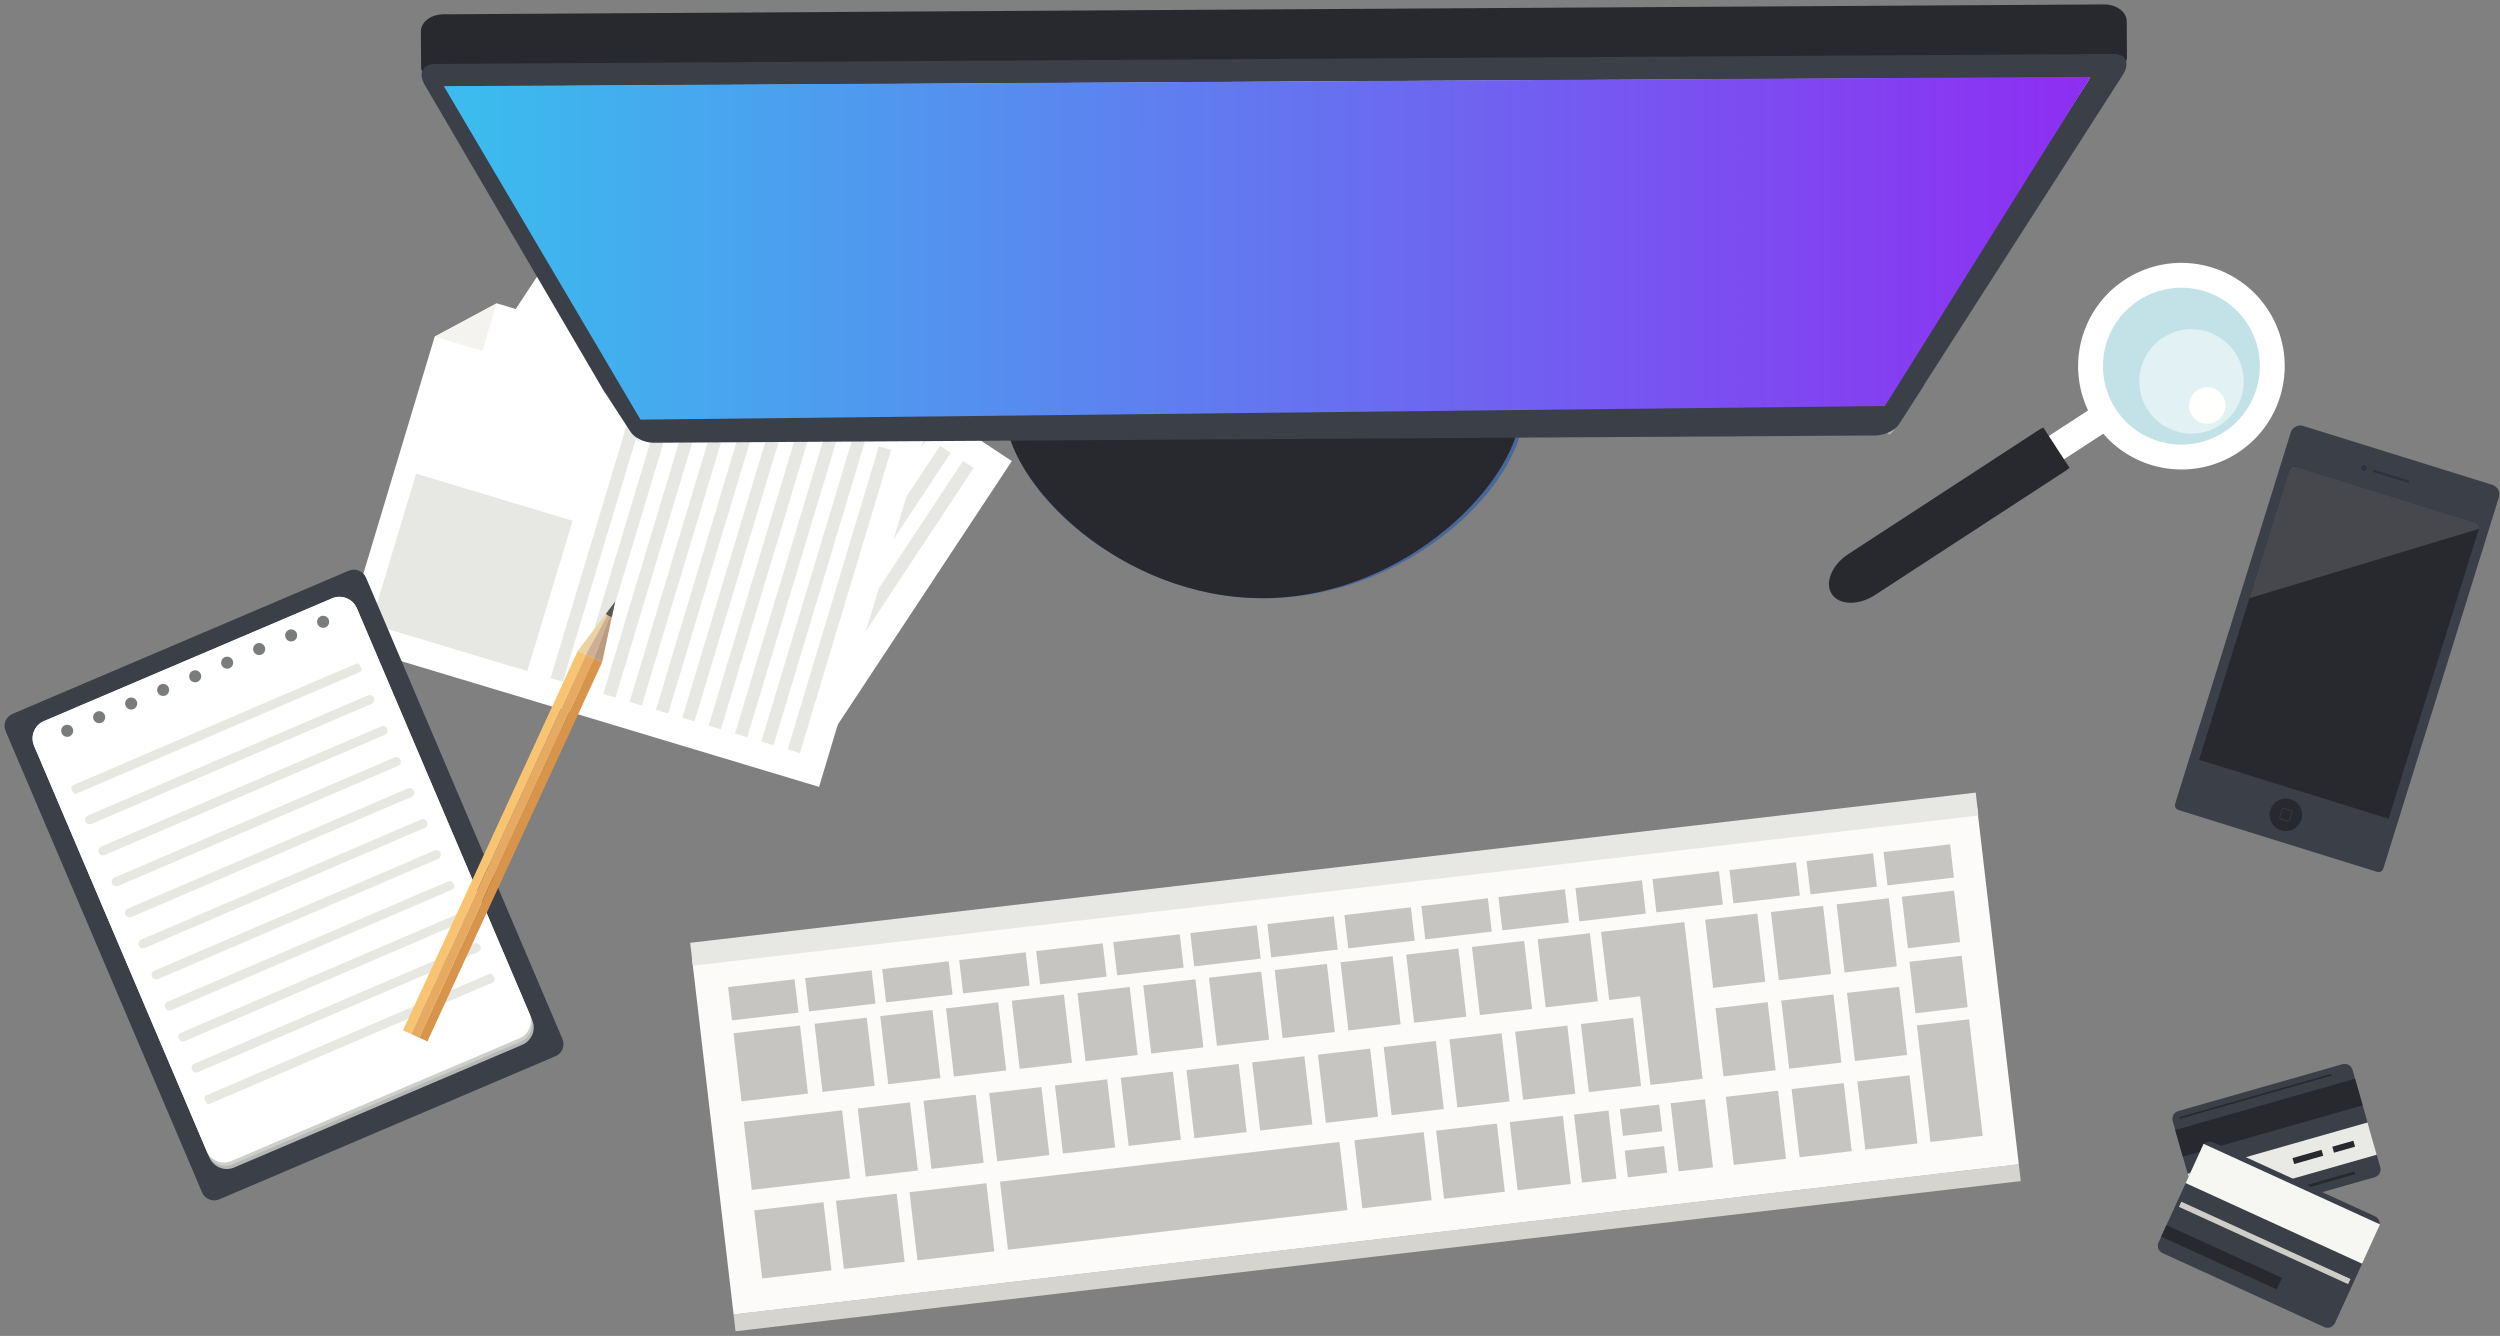 <?xml version="1.0" encoding="UTF-8"?>
<svg width="509px" height="272px" viewBox="0 0 509 272" version="1.1" xmlns="http://www.w3.org/2000/svg" xmlns:xlink="http://www.w3.org/1999/xlink">
    <rect x="0" y="0" width="509" height="272" fill="#808080" stroke="none"/>
    <!-- Generator: Sketch 41.2 (35397) - http://www.bohemiancoding.com/sketch -->
    <title>Group</title>
    <desc>Created with Sketch.</desc>
    <defs>
        <path d="M0.633,1.006 C0.633,0.637 0.852,0.285 1.215,0.132 C1.699,-0.075 2.259,0.147 2.46,0.634 L5.134,6.905 C5.34,7.392 5.117,7.947 4.631,8.152 C4.508,8.206 4.379,8.231 4.254,8.231 L4.254,8.231 L4.254,8.231 L0.633,1.006 Z" id="path-1"></path>
        <path d="M0.477,1.239 C0.477,0.869 0.697,0.517 1.06,0.362 C1.183,0.309 1.311,0.285 1.437,0.285 L5.06,0.285 L5.06,8.462 L4.101,8.462 C4.226,8.462 4.354,8.437 4.476,8.385 C4.964,8.175 5.189,7.62 4.985,7.132 L2.315,0.858 C2.161,0.499 1.808,0.285 1.437,0.285 L0.477,1.239 Z" id="path-3"></path>
        <polygon id="path-5" points="0.341 0.644 0.398 0.455 0.467 0.454"></polygon>
        <polygon id="path-7" points="0.038 0.433 0.149 0.266 0.399 0.431"></polygon>
        <path d="M0.898,0.702 L0.701,0.5 L0.801,0.499 C0.843,0.529 0.888,0.56 0.931,0.589 L0.898,0.702 Z" id="path-9"></path>
        <polygon id="path-11" points="0.793 0.507 0.834 0.37 1.28 0.504"></polygon>
        <path d="M0.519,1.754 C0.656,1.375 0.784,0.997 0.898,0.622 L1.493,0.619 C1.393,0.994 1.283,1.369 1.16,1.75 L0.519,1.754 Z" id="path-13"></path>
        <linearGradient x1="1.527%" y1="50%" x2="100%" y2="50%" id="linearGradient-15">
            <stop stop-color="#3BBBEE" offset="0%"></stop>
            <stop stop-color="#8E2EF2" offset="100%"></stop>
        </linearGradient>
    </defs>
    <g id="Page-1" stroke="none" stroke-width="1" fill="none" fill-rule="evenodd">
        <g id="Artboard" transform="translate(-181, -307)">
            <g id="Group-2" transform="translate(181, 307)">
                <g id="Group" transform="translate(0.36, 0.61)">
                    <polyline id="Fill-5" fill="#FFFFFF" points="115.491 45.869 79.54 100.304 164.108 156.156 205.645 93.264 129.534 42.997 115.491 45.869"></polyline>
                    <polyline id="Fill-6" fill="#E7E7E3" points="131.611 89.842 113.994 116.518 86.235 98.184 103.852 71.51 131.611 89.842"></polyline>
                    <polyline id="Fill-7" fill="#E7E7E3" points="155.804 66.887 120.283 120.671 118.114 119.239 153.635 65.455 155.804 66.887"></polyline>
                    <polyline id="Fill-8" fill="#E7E7E3" points="160.478 69.975 124.958 123.758 122.788 122.326 158.309 68.543 160.478 69.975"></polyline>
                    <polyline id="Fill-9" fill="#E7E7E3" points="165.152 73.061 129.632 126.845 127.462 125.413 162.983 71.629 165.152 73.061"></polyline>
                    <polyline id="Fill-10" fill="#E7E7E3" points="169.826 76.148 134.306 129.932 132.136 128.5 167.657 74.716 169.826 76.148"></polyline>
                    <polyline id="Fill-11" fill="#E7E7E3" points="174.5 79.235 138.98 133.019 136.81 131.587 172.331 77.803 174.5 79.235"></polyline>
                    <polyline id="Fill-12" fill="#E7E7E3" points="179.174 82.322 143.654 136.106 141.484 134.673 177.005 80.89 179.174 82.322"></polyline>
                    <polyline id="Fill-13" fill="#E7E7E3" points="183.848 85.408 148.328 139.193 146.158 137.761 181.68 83.976 183.848 85.408"></polyline>
                    <polyline id="Fill-14" fill="#E7E7E3" points="188.522 88.496 153.002 142.28 150.832 140.847 186.354 87.064 188.522 88.496"></polyline>
                    <polyline id="Fill-15" fill="#E7E7E3" points="193.196 91.583 157.676 145.367 155.507 143.934 191.028 90.15 193.196 91.583"></polyline>
                    <polyline id="Fill-16" fill="#E7E7E3" points="197.87 94.67 162.35 148.454 160.181 147.022 195.702 93.238 197.87 94.67"></polyline>
                    <path d="M133.635,71.405 C132.415,73.05 130.96,74.165 130.96,74.165 L127.677,71.998 L128.805,70.292 L130.379,70.932 C130.379,70.932 131.128,70.522 131.778,69.539 C132.512,68.426 132.723,67.181 131.833,66.593 C130.928,65.996 129.855,66.979 128.554,67.961 C127,69.135 125.121,70.309 122.82,68.789 C120.892,67.515 120.562,65.434 121.434,63.347 L119.246,61.902 L120.556,59.919 L122.67,61.314 C123.854,59.806 125.249,58.863 125.249,58.863 L128.24,60.946 L127.188,62.539 L125.583,61.986 C125.583,61.986 124.79,62.581 124.324,63.286 C123.541,64.472 123.638,65.415 124.305,65.855 C125.206,66.451 126.307,65.471 127.624,64.492 C129.178,63.334 131.033,62.178 133.213,63.617 C135.289,64.989 135.687,67.168 134.834,69.347 L137.448,71.074 L136.138,73.058 L133.635,71.405" id="Fill-17" fill="#E7E7E3"></path>
                    <polyline id="Fill-18" fill="#F5F3F0" points="115.491 45.869 129.534 42.997 123.949 51.455 115.491 45.869"></polyline>
                    <polyline id="Fill-19" fill="#FFFFFF" points="88.144 67.928 69.349 130.396 166.398 159.598 188.114 87.422 100.772 61.143 88.144 67.928 104.024 83.825"></polyline>
                    <polyline id="Fill-20" fill="#E7E7E3" points="116.22 105.416 107.009 136.029 75.153 126.443 84.363 95.831 116.22 105.416"></polyline>
                    <polyline id="Fill-21" fill="#E7E7E3" points="132.797 76.479 114.226 138.2 111.738 137.451 130.308 75.729 132.797 76.479"></polyline>
                    <polyline id="Fill-22" fill="#E7E7E3" points="138.161 78.092 119.59 139.814 117.101 139.064 135.672 77.343 138.161 78.092"></polyline>
                    <polyline id="Fill-23" fill="#E7E7E3" points="143.524 79.706 124.954 141.428 122.465 140.678 141.036 78.957 143.524 79.706"></polyline>
                    <polyline id="Fill-24" fill="#E7E7E3" points="148.889 81.32 130.317 143.042 127.829 142.292 146.4 80.571 148.889 81.32"></polyline>
                    <polyline id="Fill-25" fill="#E7E7E3" points="154.253 82.934 135.682 144.656 133.193 143.906 151.763 82.185 154.253 82.934"></polyline>
                    <polyline id="Fill-26" fill="#E7E7E3" points="159.617 84.548 141.046 146.269 138.556 145.52 157.128 83.799 159.617 84.548"></polyline>
                    <polyline id="Fill-27" fill="#E7E7E3" points="164.981 86.162 146.41 147.883 143.92 147.134 162.492 85.413 164.981 86.162"></polyline>
                    <polyline id="Fill-28" fill="#E7E7E3" points="170.344 87.776 151.774 149.497 149.284 148.748 167.856 87.026 170.344 87.776"></polyline>
                    <polyline id="Fill-29" fill="#E7E7E3" points="175.708 89.39 157.137 151.111 154.649 150.362 173.22 88.64 175.708 89.39"></polyline>
                    <polyline id="Fill-30" fill="#E7E7E3" points="181.072 91.004 162.501 152.725 160.013 151.976 178.583 90.254 181.072 91.004"></polyline>
                    <polyline id="Fill-32" fill="#F5F3F0" points="88.144 67.928 100.772 61.143 97.851 70.849 88.144 67.928"></polyline>
                    <path d="M114.16,210.932 C114.73,212.277 114.097,213.85 112.752,214.424 L44.276,243.58 C42.93,244.156 41.357,243.521 40.787,242.176 L0.782,148.226 C0.208,146.878 0.838,145.309 2.186,144.735 L70.654,115.577 C72.006,115.006 73.583,115.633 74.153,116.984 L114.16,210.932" id="Fill-33" fill="#3B3F47"></path>
                    <path d="M47.3,237.095 C45.368,237.916 43.111,237.01 42.288,235.076 L7.139,152.536 C6.316,150.602 7.225,148.343 9.161,147.517 L67.837,122.532 C69.769,121.707 72.028,122.62 72.851,124.552 L108,207.093 C108.827,209.031 107.917,211.284 105.983,212.109 L47.3,237.095" id="Fill-34" fill="#B6B8B5"></path>
                    <path d="M47.021,236.434 C45.087,237.256 42.831,236.348 42.004,234.411 L6.86,151.874 C6.032,149.935 6.945,147.678 8.877,146.854 L67.553,121.871 C69.489,121.047 71.746,121.957 72.57,123.889 L107.717,206.43 C108.543,208.366 107.633,210.624 105.699,211.448 L47.021,236.434" id="Fill-35" fill="#CDCFCA"></path>
                    <path d="M6.573,151.211 L7.196,152.673 C6.367,150.737 7.28,148.485 9.214,147.658 L67.892,122.673 C69.824,121.848 72.083,122.757 72.907,124.691 L72.282,123.233 C71.462,121.299 69.203,120.387 67.271,121.211 L8.593,146.202 C6.661,147.022 5.751,149.283 6.573,151.211" id="Fill-36" fill="#F4F4F2"></path>
                    <path d="M46.741,235.772 C44.809,236.597 42.55,235.687 41.726,233.754 L6.58,151.209 C5.753,149.275 6.664,147.02 8.6,146.198 L67.273,121.209 C69.208,120.386 71.467,121.295 72.287,123.229 L107.437,205.772 C108.261,207.706 107.351,209.961 105.419,210.786 L46.741,235.772" id="Fill-37" fill="#FFFFFF"></path>
                    <path d="M64.955,124.861 C64.331,125.128 64.038,125.843 64.302,126.468 C64.569,127.09 65.291,127.383 65.918,127.117 C66.545,126.853 66.821,126.132 66.558,125.51 C66.292,124.883 65.58,124.595 64.955,124.861" id="Fill-38" fill="#797C7A"></path>
                    <path d="M62.267,118.551 C61.779,118.757 61.554,119.315 61.758,119.798 L64.43,126.073 C64.638,126.553 65.195,126.781 65.684,126.575 C66.167,126.362 66.395,125.806 66.188,125.323 L63.518,119.05 C63.31,118.566 62.752,118.341 62.267,118.551" id="Fill-39"></path>
                    <path d="M58.439,127.635 C57.814,127.903 57.522,128.621 57.788,129.246 C58.056,129.866 58.773,130.16 59.399,129.894 C60.025,129.627 60.312,128.904 60.048,128.281 C59.783,127.654 59.065,127.368 58.439,127.635" id="Fill-41" fill="#797C7A"></path>
                    <g id="Group-44" transform="translate(54.537, 121.193)">
                        <mask id="mask-2" fill="white">
                            <use xlink:href="#path-1"></use>
                        </mask>
                        <g id="Clip-43"></g>
                        <path d="M1.215,0.132 C0.73,0.336 0.502,0.897 0.711,1.38 L3.383,7.653 C3.587,8.138 4.148,8.362 4.631,8.152 C5.117,7.947 5.34,7.392 5.134,6.905 L2.46,0.634 C2.259,0.147 1.699,-0.075 1.215,0.132" id="Fill-42" mask="url(#mask-2)"></path>
                    </g>
                    <path d="M51.924,130.409 C51.298,130.675 51.008,131.393 51.274,132.019 C51.541,132.637 52.262,132.93 52.888,132.667 C53.512,132.402 53.796,131.68 53.533,131.06 C53.269,130.436 52.549,130.143 51.924,130.409" id="Fill-45" fill="#797C7A"></path>
                    <path d="M49.238,124.099 C48.753,124.306 48.524,124.863 48.731,125.348 L51.401,131.622 C51.608,132.103 52.169,132.324 52.657,132.12 C53.138,131.914 53.362,131.355 53.158,130.875 L50.485,124.599 C50.281,124.111 49.723,123.892 49.238,124.099" id="Fill-46"></path>
                    <path d="M45.41,133.183 C44.783,133.45 44.49,134.171 44.758,134.791 C45.024,135.414 45.743,135.708 46.369,135.443 C46.995,135.174 47.284,134.451 47.018,133.829 C46.753,133.205 46.032,132.915 45.41,133.183" id="Fill-48" fill="#797C7A"></path>
                    <path d="M42.72,126.872 C42.238,127.081 42.009,127.637 42.218,128.119 L44.891,134.394 C45.095,134.876 45.655,135.103 46.138,134.896 C46.624,134.69 46.849,134.128 46.643,133.645 L43.973,127.372 C43.764,126.892 43.208,126.665 42.72,126.872" id="Fill-49"></path>
                    <path d="M38.891,135.958 C38.275,136.222 37.985,136.938 38.244,137.565 C38.512,138.187 39.237,138.48 39.857,138.216 C40.486,137.95 40.767,137.225 40.504,136.605 C40.234,135.98 39.518,135.688 38.891,135.958" id="Fill-51" fill="#797C7A"></path>
                    <path d="M36.208,129.649 C35.724,129.852 35.495,130.412 35.699,130.893 L38.374,137.168 C38.58,137.653 39.138,137.876 39.621,137.67 C40.109,137.46 40.337,136.903 40.133,136.42 L37.46,130.145 C37.254,129.663 36.694,129.44 36.208,129.649" id="Fill-52"></path>
                    <path d="M32.383,138.73 C31.757,139 31.466,139.714 31.731,140.339 C31.999,140.963 32.72,141.256 33.344,140.987 C33.965,140.722 34.252,140.002 33.987,139.379 C33.722,138.752 33.008,138.465 32.383,138.73" id="Fill-54" fill="#797C7A"></path>
                    <path d="M29.696,132.422 C29.204,132.628 28.98,133.185 29.186,133.669 L31.855,139.943 C32.064,140.424 32.621,140.648 33.113,140.442 C33.597,140.237 33.823,139.676 33.614,139.195 L30.944,132.918 C30.736,132.439 30.179,132.214 29.696,132.422" id="Fill-55"></path>
                    <path d="M25.869,141.506 C25.243,141.772 24.952,142.488 25.219,143.114 C25.483,143.736 26.204,144.027 26.83,143.764 C27.457,143.495 27.74,142.777 27.479,142.151 C27.209,141.53 26.495,141.238 25.869,141.506" id="Fill-57" fill="#797C7A"></path>
                    <path d="M23.181,135.195 C22.696,135.4 22.466,135.96 22.67,136.443 L25.34,142.717 C25.548,143.202 26.113,143.423 26.595,143.215 C27.084,143.011 27.306,142.453 27.104,141.968 L24.429,135.694 C24.225,135.211 23.665,134.985 23.181,135.195" id="Fill-58"></path>
                    <path d="M19.349,144.28 C18.722,144.543 18.437,145.265 18.703,145.888 C18.968,146.511 19.689,146.804 20.313,146.535 C20.938,146.273 21.224,145.549 20.96,144.926 C20.695,144.302 19.974,144.014 19.349,144.28" id="Fill-60" fill="#797C7A"></path>
                    <path d="M16.662,137.97 C16.179,138.178 15.951,138.734 16.157,139.217 L18.832,145.489 C19.034,145.973 19.593,146.198 20.082,145.996 C20.565,145.783 20.787,145.227 20.583,144.742 L17.914,138.468 C17.705,137.985 17.15,137.764 16.662,137.97" id="Fill-61"></path>
                    <path d="M12.837,147.051 C12.212,147.32 11.926,148.035 12.192,148.658 C12.456,149.284 13.177,149.579 13.799,149.311 C14.428,149.044 14.709,148.323 14.445,147.7 C14.18,147.073 13.461,146.785 12.837,147.051" id="Fill-63" fill="#797C7A"></path>
                    <g id="Group-66" transform="translate(9.089, 140.381)">
                        <mask id="mask-4" fill="white">
                            <use xlink:href="#path-3"></use>
                        </mask>
                        <g id="Clip-65"></g>
                        <path d="M1.06,0.362 C0.576,0.569 0.345,1.126 0.553,1.609 L3.225,7.884 C3.43,8.368 3.993,8.593 4.476,8.385 C4.964,8.175 5.189,7.62 4.985,7.132 L2.315,0.858 C2.109,0.378 1.546,0.156 1.06,0.362" id="Fill-64" mask="url(#mask-4)"></path>
                    </g>
                    <path d="M72.895,136.23 L15.234,160.97 C14.936,161.098 14.588,160.959 14.46,160.661 L14.187,160.024 C14.058,159.726 14.198,159.377 14.496,159.25 L72.157,134.51 C72.455,134.381 72.803,134.521 72.931,134.819 L73.204,135.456 C73.333,135.754 73.193,136.102 72.895,136.23" id="Fill-67" fill="#E8E8E3"></path>
                    <path d="M75.287,142.683 L18.263,167.15 C17.79,167.353 17.237,167.133 17.034,166.659 C16.831,166.186 17.052,165.633 17.524,165.43 L74.549,140.963 C75.022,140.76 75.575,140.981 75.778,141.454 C75.981,141.928 75.761,142.48 75.287,142.683" id="Fill-68" fill="#E8E8E3"></path>
                    <path d="M77.998,149 L20.973,173.467 C20.5,173.67 19.947,173.449 19.744,172.976 C19.541,172.503 19.761,171.95 20.235,171.747 L77.259,147.28 C77.732,147.077 78.285,147.298 78.488,147.771 C78.691,148.244 78.47,148.797 77.998,149" id="Fill-69" fill="#E8E8E3"></path>
                    <path d="M80.707,155.317 L23.684,179.784 C23.21,179.987 22.657,179.766 22.454,179.293 C22.251,178.82 22.472,178.266 22.946,178.063 L79.969,153.596 C80.443,153.394 80.996,153.615 81.199,154.088 C81.402,154.561 81.181,155.114 80.707,155.317" id="Fill-70" fill="#E8E8E3"></path>
                    <path d="M83.418,161.635 L26.394,186.101 C25.921,186.304 25.368,186.083 25.165,185.61 C24.962,185.137 25.183,184.583 25.655,184.38 L82.68,159.914 C83.153,159.711 83.706,159.932 83.909,160.404 C84.112,160.878 83.892,161.432 83.418,161.635" id="Fill-71" fill="#E8E8E3"></path>
                    <path d="M86.129,167.951 L29.104,192.418 C28.631,192.621 28.078,192.4 27.875,191.927 C27.672,191.454 27.892,190.901 28.366,190.698 L85.39,166.231 C85.863,166.028 86.416,166.249 86.619,166.722 C86.822,167.195 86.601,167.748 86.129,167.951" id="Fill-72" fill="#E8E8E3"></path>
                    <path d="M88.838,174.268 L31.814,198.735 C31.341,198.938 30.788,198.717 30.585,198.244 C30.382,197.77 30.603,197.217 31.077,197.014 L88.1,172.547 C88.574,172.344 89.127,172.565 89.33,173.039 C89.533,173.511 89.312,174.065 88.838,174.268" id="Fill-73" fill="#E8E8E3"></path>
                    <path d="M91.549,180.585 L34.525,205.052 C34.052,205.255 33.499,205.034 33.296,204.56 C33.093,204.087 33.314,203.534 33.786,203.331 L90.811,178.864 C91.284,178.661 91.837,178.882 92.04,179.355 C92.243,179.829 92.023,180.382 91.549,180.585" id="Fill-74" fill="#E8E8E3"></path>
                    <path d="M94.26,186.902 L37.235,211.369 C36.762,211.572 36.209,211.351 36.006,210.877 C35.803,210.405 36.023,209.851 36.497,209.648 L93.521,185.181 C93.994,184.978 94.547,185.199 94.75,185.672 C94.953,186.146 94.732,186.698 94.26,186.902" id="Fill-75" fill="#E8E8E3"></path>
                    <path d="M96.969,193.218 L39.945,217.685 C39.472,217.888 38.919,217.667 38.716,217.194 C38.513,216.721 38.734,216.168 39.208,215.965 L96.231,191.498 C96.705,191.295 97.258,191.516 97.461,191.989 C97.664,192.462 97.443,193.015 96.969,193.218" id="Fill-76" fill="#E8E8E3"></path>
                    <path d="M99.999,199.398 L42.337,224.139 C42.04,224.267 41.691,224.128 41.563,223.83 L41.289,223.192 C41.162,222.894 41.301,222.546 41.598,222.419 L99.261,197.678 C99.559,197.55 99.906,197.689 100.034,197.987 L100.308,198.625 C100.435,198.923 100.297,199.271 99.999,199.398" id="Fill-77" fill="#E8E8E3"></path>
                    <polyline id="Fill-78" fill="#F8C472" points="83.355 209.916 81.699 209.15 117.297 131.878 118.949 132.635 83.355 209.916"></polyline>
                    <polyline id="Fill-79" fill="#E7AA63" points="85.003 210.673 83.355 209.916 118.949 132.635 120.604 133.401 85.003 210.673"></polyline>
                    <polyline id="Fill-80" fill="#D8944A" points="86.657 211.436 85.003 210.673 120.604 133.401 122.26 134.159 86.657 211.436"></polyline>
                    <polyline id="Fill-81" fill="#ECD2A3" points="118.949 132.635 124.879 121.875 117.297 131.878 118.949 132.635"></polyline>
                    <polyline id="Fill-82" fill="#CEAF94" points="124.879 121.875 120.604 133.401 118.949 132.635 124.879 121.875"></polyline>
                    <polyline id="Fill-83" fill="#BA9D80" points="124.879 121.875 122.26 134.159 120.604 133.401 124.879 121.875"></polyline>
                    <path d="M123.771,124.861 L123.605,124.791 C123.51,124.751 123.429,124.707 123.347,124.649 C123.223,124.565 123.095,124.473 122.992,124.376 L124.879,121.88 L124.22,124.97 C124.064,124.955 123.916,124.914 123.771,124.861" id="Fill-84" fill="#565858"></path>
                    <polyline id="Fill-85" fill="#FCFBFA" points="410.67 236.463 149.001 267.038 140.531 194.542 402.2 163.967 410.67 236.463"></polyline>
                    <polyline id="Fill-86" fill="#C7C5C1" points="273.975 245.76 204.856 253.837 203.236 239.968 272.355 231.892 273.975 245.76"></polyline>
                    <polyline id="Fill-87" fill="#C7C5C1" points="202.086 254.161 186.437 255.989 184.817 242.121 200.466 240.293 202.086 254.161"></polyline>
                    <polyline id="Fill-88" fill="#C7C5C1" points="183.83 256.294 171.454 257.74 169.833 243.872 182.21 242.426 183.83 256.294"></polyline>
                    <polyline id="Fill-89" fill="#C7C5C1" points="168.928 258.035 154.818 259.684 153.197 245.815 167.308 244.167 168.928 258.035"></polyline>
                    <polyline id="Fill-90" fill="#C7C5C1" points="319.463 240.446 308.632 241.712 307.012 227.843 317.843 226.578 319.463 240.446"></polyline>
                    <polyline id="Fill-91" fill="#C7C5C1" points="328.741 239.361 321.734 240.181 320.113 226.312 327.121 225.493 328.741 239.361"></polyline>
                    <polyline id="Fill-92" fill="#C7C5C1" points="348.407 237.064 341.4 237.883 339.779 224.014 346.787 223.195 348.407 237.064"></polyline>
                    <polyline id="Fill-93" fill="#C7C5C1" points="306.026 242.016 293.65 243.462 292.029 229.593 304.406 228.147 306.026 242.016"></polyline>
                    <polyline id="Fill-94" fill="#C7C5C1" points="338.091 229.718 330.078 230.654 329.444 225.221 337.456 224.285 338.091 229.718"></polyline>
                    <polyline id="Fill-95" fill="#C7C5C1" points="339.077 238.154 331.064 239.091 330.43 233.658 338.442 232.722 339.077 238.154"></polyline>
                    <polyline id="Fill-96" fill="#C7C5C1" points="291.124 243.757 277.012 245.406 275.392 231.537 289.503 229.888 291.124 243.757"></polyline>
                    <polyline id="Fill-97" fill="#C7C5C1" points="186.527 237.703 175.899 238.945 174.279 225.077 184.906 223.835 186.527 237.703"></polyline>
                    <polyline id="Fill-98" fill="#C7C5C1" points="172.709 239.318 152.711 241.655 151.09 227.787 171.088 225.45 172.709 239.318"></polyline>
                    <polyline id="Fill-99" fill="#C7C5C1" points="199.911 236.14 189.284 237.381 187.664 223.513 198.29 222.271 199.911 236.14"></polyline>
                    <polyline id="Fill-100" fill="#C7C5C1" points="213.296 234.575 202.668 235.818 201.048 221.949 211.675 220.707 213.296 234.575"></polyline>
                    <polyline id="Fill-101" fill="#C7C5C1" points="226.681 233.012 216.053 234.253 214.433 220.385 225.06 219.144 226.681 233.012"></polyline>
                    <polyline id="Fill-102" fill="#C7C5C1" points="240.065 231.448 229.438 232.69 227.818 218.821 238.444 217.579 240.065 231.448"></polyline>
                    <polyline id="Fill-103" fill="#C7C5C1" points="253.45 229.884 242.823 231.125 241.203 217.257 251.829 216.016 253.45 229.884"></polyline>
                    <polyline id="Fill-104" fill="#C7C5C1" points="266.835 228.32 256.207 229.562 254.587 215.693 265.214 214.451 266.835 228.32"></polyline>
                    <polyline id="Fill-105" fill="#C7C5C1" points="280.22 226.756 269.592 227.998 267.972 214.129 278.599 212.887 280.22 226.756"></polyline>
                    <polyline id="Fill-106" fill="#C7C5C1" points="293.604 225.192 282.977 226.434 281.357 212.565 291.983 211.324 293.604 225.192"></polyline>
                    <polyline id="Fill-107" fill="#C7C5C1" points="306.989 223.628 296.361 224.87 294.741 211.001 305.368 209.759 306.989 223.628"></polyline>
                    <polyline id="Fill-108" fill="#C7C5C1" points="320.374 222.064 309.746 223.305 308.125 209.437 318.753 208.196 320.374 222.064"></polyline>
                    <polyline id="Fill-109" fill="#C7C5C1" points="333.758 220.5 323.131 221.742 321.511 207.874 332.137 206.631 333.758 220.5"></polyline>
                    <polyline id="Fill-110" fill="#C7C5C1" points="177.728 220.456 167.1 221.699 165.479 207.829 176.107 206.588 177.728 220.456"></polyline>
                    <polyline id="Fill-111" fill="#C7C5C1" points="164.14 222.044 150.604 223.626 148.983 209.757 162.519 208.176 164.14 222.044"></polyline>
                    <polyline id="Fill-112" fill="#C7C5C1" points="191.113 218.892 180.485 220.134 178.864 206.266 189.492 205.024 191.113 218.892"></polyline>
                    <polyline id="Fill-113" fill="#C7C5C1" points="204.496 217.329 193.87 218.57 192.249 204.701 202.876 203.46 204.496 217.329"></polyline>
                    <polyline id="Fill-114" fill="#C7C5C1" points="217.881 215.764 207.255 217.006 205.634 203.138 216.261 201.896 217.881 215.764"></polyline>
                    <polyline id="Fill-115" fill="#C7C5C1" points="231.266 214.201 220.639 215.442 219.018 201.574 229.646 200.332 231.266 214.201"></polyline>
                    <polyline id="Fill-116" fill="#C7C5C1" points="244.651 212.636 234.024 213.879 232.403 200.01 243.031 198.768 244.651 212.636"></polyline>
                    <polyline id="Fill-117" fill="#C7C5C1" points="258.035 211.073 247.409 212.314 245.788 198.446 256.415 197.204 258.035 211.073"></polyline>
                    <polyline id="Fill-118" fill="#C7C5C1" points="271.42 209.509 260.793 210.751 259.172 196.881 269.8 195.64 271.42 209.509"></polyline>
                    <polyline id="Fill-119" fill="#C7C5C1" points="284.805 207.944 274.178 209.187 272.557 195.318 283.185 194.076 284.805 207.944"></polyline>
                    <polyline id="Fill-120" fill="#C7C5C1" points="298.189 206.381 287.563 207.623 285.942 193.754 296.569 192.512 298.189 206.381"></polyline>
                    <polyline id="Fill-121" fill="#C7C5C1" points="311.574 204.818 300.948 206.059 299.327 192.19 309.954 190.948 311.574 204.818"></polyline>
                    <polyline id="Fill-122" fill="#C7C5C1" points="324.959 203.253 314.332 204.494 312.711 190.626 323.339 189.385 324.959 203.253"></polyline>
                    <polyline id="Fill-123" fill="#C7C5C1" points="335.344 187.982 331.946 188.379 325.611 189.119 327.277 202.982 333.567 202.247 335.673 220.277 346.3 219.034 342.573 187.137 335.344 187.982"></polyline>
                    <polyline id="Fill-124" fill="#C7C5C1" points="359.056 199.269 348.429 200.51 346.809 186.642 357.435 185.4 359.056 199.269"></polyline>
                    <polyline id="Fill-125" fill="#C7C5C1" points="372.441 197.705 361.814 198.947 360.194 185.078 370.82 183.836 372.441 197.705"></polyline>
                    <polyline id="Fill-126" fill="#C7C5C1" points="385.826 196.141 375.198 197.382 373.578 183.514 384.205 182.273 385.826 196.141"></polyline>
                    <polyline id="Fill-127" fill="#C7C5C1" points="400.256 204.452 389.628 205.693 388.403 195.215 399.031 193.973 400.256 204.452"></polyline>
                    <polyline id="Fill-128" fill="#C7C5C1" points="398.707 191.2 388.08 192.441 386.855 181.963 397.483 180.721 398.707 191.2"></polyline>
                    <polyline id="Fill-129" fill="#C7C5C1" points="403.316 230.648 392.689 231.89 389.916 208.159 400.544 206.917 403.316 230.648"></polyline>
                    <polyline id="Fill-130" fill="#C7C5C1" points="361.163 217.298 350.536 218.54 348.915 204.671 359.542 203.43 361.163 217.298"></polyline>
                    <polyline id="Fill-131" fill="#C7C5C1" points="374.548 215.734 363.92 216.976 362.3 203.108 372.927 201.865 374.548 215.734"></polyline>
                    <polyline id="Fill-132" fill="#C7C5C1" points="387.933 214.17 377.305 215.412 375.685 201.543 386.312 200.301 387.933 214.17"></polyline>
                    <polyline id="Fill-133" fill="#C7C5C1" points="363.27 235.327 352.642 236.569 351.021 222.701 361.649 221.458 363.27 235.327"></polyline>
                    <polyline id="Fill-134" fill="#C7C5C1" points="376.655 233.763 366.027 235.005 364.407 221.136 375.034 219.895 376.655 233.763"></polyline>
                    <polyline id="Fill-135" fill="#C7C5C1" points="390.038 232.199 379.412 233.441 377.791 219.573 388.418 218.331 390.038 232.199"></polyline>
                    <polyline id="Fill-136" fill="#C7C5C1" points="162.213 205.556 148.677 207.137 147.885 200.358 161.422 198.776 162.213 205.556"></polyline>
                    <polyline id="Fill-137" fill="#C7C5C1" points="177.897 203.724 164.36 205.305 163.569 198.525 177.105 196.943 177.897 203.724"></polyline>
                    <polyline id="Fill-138" fill="#C7C5C1" points="193.581 201.891 180.044 203.472 179.252 196.693 192.788 195.111 193.581 201.891"></polyline>
                    <polyline id="Fill-139" fill="#C7C5C1" points="209.264 200.059 195.727 201.64 194.935 194.86 208.472 193.278 209.264 200.059"></polyline>
                    <polyline id="Fill-140" fill="#C7C5C1" points="224.948 198.226 211.411 199.807 210.619 193.028 224.155 191.445 224.948 198.226"></polyline>
                    <polyline id="Fill-141" fill="#C7C5C1" points="240.631 196.394 227.095 197.975 226.302 191.194 239.838 189.613 240.631 196.394"></polyline>
                    <polyline id="Fill-142" fill="#C7C5C1" points="256.314 194.561 242.778 196.142 241.985 189.362 255.523 187.781 256.314 194.561"></polyline>
                    <polyline id="Fill-143" fill="#C7C5C1" points="271.998 192.728 258.461 194.31 257.67 187.529 271.206 185.948 271.998 192.728"></polyline>
                    <polyline id="Fill-144" fill="#C7C5C1" points="287.681 190.896 274.145 192.477 273.353 185.697 286.889 184.115 287.681 190.896"></polyline>
                    <polyline id="Fill-145" fill="#C7C5C1" points="303.364 189.064 289.828 190.644 289.036 183.864 302.573 182.283 303.364 189.064"></polyline>
                    <polyline id="Fill-146" fill="#C7C5C1" points="319.048 187.23 305.511 188.812 304.72 182.031 318.256 180.45 319.048 187.23"></polyline>
                    <polyline id="Fill-147" fill="#C7C5C1" points="334.731 185.397 321.195 186.98 320.403 180.199 333.939 178.618 334.731 185.397"></polyline>
                    <polyline id="Fill-148" fill="#C7C5C1" points="350.415 183.565 336.878 185.147 336.086 178.367 349.623 176.785 350.415 183.565"></polyline>
                    <polyline id="Fill-149" fill="#C7C5C1" points="366.099 181.732 352.562 183.314 351.77 176.534 365.306 174.953 366.099 181.732"></polyline>
                    <polyline id="Fill-150" fill="#C7C5C1" points="381.782 179.9 368.246 181.482 367.453 174.701 380.989 173.12 381.782 179.9"></polyline>
                    <polyline id="Fill-151" fill="#C7C5C1" points="397.465 178.067 383.929 179.65 383.136 172.869 396.674 171.288 397.465 178.067"></polyline>
                    <polyline id="Fill-152" fill="#D5D4CF" points="410.664 236.41 148.995 266.985 149.399 270.434 411.067 239.859 410.664 236.41"></polyline>
                    <polyline id="Fill-153" fill="#E7E7E3" points="402.44 165.428 140.703 196.012 140.157 191.344 401.895 160.761 402.44 165.428"></polyline>
                    <path d="M453.557,88.534 C445.308,93.909 434.264,91.58 428.889,83.332 C423.514,75.083 425.843,64.039 434.092,58.663 C442.34,53.288 453.385,55.617 458.76,63.866 C464.134,72.115 461.805,83.159 453.557,88.534" id="Fill-154" fill="#C2E2E7"></path>
                    <path d="M435.054,60.564 C442.445,55.748 452.339,57.835 457.156,65.225 C461.971,72.615 459.885,82.51 452.495,87.325 C445.104,92.142 435.21,90.055 430.393,82.664 C425.578,75.275 427.665,65.379 435.054,60.564 Z M415.798,88.796 L418.89,93.541 L427.861,87.695 C434.631,95.549 446.331,97.385 455.258,91.567 C464.991,85.225 467.74,72.193 461.397,62.461 C455.055,52.728 442.023,49.98 432.29,56.322 C423.363,62.139 420.318,73.584 424.769,82.95 L415.798,88.796 L415.798,88.796 Z" id="Fill-155" fill="#FFFFFF"></path>
                    <path d="M451.64,85.953 C446.719,89.16 440.129,87.77 436.922,82.848 C433.714,77.927 435.105,71.337 440.026,68.129 C444.948,64.922 451.537,66.312 454.745,71.234 C457.953,76.155 456.563,82.745 451.64,85.953" id="Fill-156" fill="#E1F1F4"></path>
                    <path d="M451.054,85.051 C449.337,86.17 447.039,85.685 445.921,83.969 C444.803,82.252 445.287,79.955 447.004,78.837 C448.72,77.718 451.017,78.203 452.136,79.918 C453.254,81.635 452.77,83.933 451.054,85.051" id="Fill-157" fill="#FFFFFE"></path>
                    <path d="M415.652,86.426 C415.293,86.604 414.935,86.801 414.586,87.029 L375.954,112.204 C372.611,114.383 371.098,118.04 372.592,120.332 C374.085,122.624 378.042,122.717 381.385,120.538 L420.016,95.363 C420.367,95.136 420.691,94.889 420.999,94.631 L415.652,86.426" id="Fill-158" fill="#27292F"></path>
                    <path d="M309.763,83.261 C309.851,97.977 286.421,121.02 257.43,121.193 C228.327,121.365 204.758,98.601 204.669,83.884 C204.582,69.177 228.01,57.108 257.113,56.935 C286.103,56.763 309.676,68.553 309.763,83.261" id="Fill-159" fill="#4A6897"></path>
                    <path d="M309.292,82.348 C309.377,97.061 285.948,121.009 256.963,121.179 C227.856,121.354 204.286,97.685 204.198,82.973 C204.111,68.263 227.539,56.191 256.646,56.019 C285.632,55.848 309.204,67.637 309.292,82.348" id="Fill-160" fill="#27292F"></path>
                    <path d="M432.686,10.939 C432.697,12.859 430.651,14.419 428.113,14.435 L89.998,16.445 C87.457,16.459 85.388,14.924 85.377,13.004 L85.334,5.793 C85.324,3.882 87.374,2.315 89.914,2.302 L428.029,0.292 C430.566,0.277 432.632,1.819 432.643,3.73 L432.686,10.939" id="Fill-161" fill="#27292F"></path>
                    <path d="M130.075,89.507 C129.7,89.244 129.38,88.947 129.141,88.63 L129.16,88.567 L130.075,89.507" id="Fill-162" fill="#B7B8B5"></path>
                    <path d="M129.141,88.63 C129.075,88.542 129.016,88.454 128.963,88.365 L129.16,88.567 L129.141,88.63 M128.963,88.365 L128.963,88.365 L128.869,88.219 C128.932,88.269 128.996,88.317 129.063,88.364 L128.963,88.365" id="Fill-163" fill="#A4A5A4"></path>
                    <path d="M384.306,87.904 L383.919,87.51 C384.517,87.27 385.065,86.95 385.514,86.582 L385.35,86.841 C385.105,87.223 384.742,87.585 384.306,87.904" id="Fill-164" fill="#ADAEAC"></path>
                    <path d="M522.311,307.992 L343.844,307.992 L290.285,252.943 L411.24,238.81 L402.544,164.388 L402.613,164.379 L402.068,159.712 L220.245,180.957 L176.739,136.243 L205.817,92.214 L201.266,89.208 L205.993,89.18 C206.426,90.237 206.942,91.309 207.538,92.389 C214.134,106.118 234.05,121.775 257.668,121.775 C257.773,121.775 257.88,121.775 257.985,121.774 C283.501,121.623 304.713,103.047 309.364,88.566 L380.693,88.141 C381.989,88.134 383.442,87.613 384.479,86.855 L395.768,98.355 L376.126,111.155 C372.783,113.333 371.271,116.99 372.764,119.283 C373.536,120.466 374.966,121.064 376.628,121.064 C378.184,121.064 379.942,120.542 381.558,119.489 L402.877,105.596 L446.422,149.956 L442.674,161.998 C442.509,162.529 442.808,163.098 443.338,163.263 L466.591,170.501 L522.311,227.262 L522.311,307.992" id="Fill-165"></path>
                    <path d="M176.567,137.292 L173.927,134.577 L175.945,127.868 L197.87,94.67 L195.702,93.238 L178.551,119.205 L181.563,109.199 L193.196,91.583 L191.277,90.316 L201.093,90.257 L205.645,93.264 L176.567,137.292 M184.169,100.535 L187.18,90.529 L187.305,90.339 L190.917,90.318 L184.169,100.535" id="Fill-167"></path>
                    <g id="Group-171" transform="translate(186.839, 89.885)">
                        <mask id="mask-6" fill="white">
                            <use xlink:href="#path-5"></use>
                        </mask>
                        <g id="Clip-170"></g>
                        <polyline id="Fill-169" mask="url(#mask-6)" points="0.341 0.644 0.398 0.455 0.467 0.454 0.341 0.644"></polyline>
                    </g>
                    <polyline id="Fill-172" points="181.563 109.199 184.169 100.535 190.917 90.318 191.277 90.316 193.196 91.583 181.563 109.199"></polyline>
                    <polyline id="Fill-174" points="175.945 127.868 178.551 119.205 195.702 93.238 197.87 94.67 175.945 127.868"></polyline>
                    <path d="M173.927,134.577 L169.37,129.895 L181.072,91.004 L179.029,90.388 L187.237,90.34 L187.18,90.529 L173.927,134.577 M167.297,127.764 L164.903,125.303 L175.401,90.41 L178.542,90.392 L167.297,127.764 M162.829,123.172 L160.435,120.711 L169.541,90.445 L172.682,90.426 L162.829,123.172 M158.361,118.58 L155.967,116.119 L163.681,90.479 L166.822,90.461 L158.361,118.58 M153.893,113.988 L151.499,111.526 L157.821,90.515 L160.962,90.496 L153.893,113.988 M149.425,109.397 L147.031,106.934 L151.961,90.549 L155.102,90.531 L149.425,109.397 M144.958,104.804 L142.563,102.343 L146.102,90.584 L149.243,90.565 L144.958,104.804 M140.491,100.212 L138.095,97.751 L140.241,90.619 L143.382,90.601 L140.491,100.212 M136.023,95.62 L133.628,93.159 L134.381,90.654 L137.522,90.635 L136.023,95.62 M131.555,91.028 L130.075,89.507 C130.565,89.851 131.147,90.139 131.762,90.34 L131.555,91.028" id="Fill-176"></path>
                    <path d="M133.628,93.159 L131.555,91.028 L131.762,90.34 C132.379,90.543 133.029,90.658 133.652,90.658 L133.681,90.658 L134.381,90.654 L133.628,93.159" id="Fill-178"></path>
                    <polyline id="Fill-180" points="138.095 97.751 136.023 95.62 137.522 90.635 140.241 90.619 138.095 97.751"></polyline>
                    <polyline id="Fill-182" points="142.563 102.343 140.491 100.212 143.382 90.601 146.102 90.584 142.563 102.343"></polyline>
                    <polyline id="Fill-184" points="147.031 106.934 144.958 104.804 149.243 90.565 151.961 90.549 147.031 106.934"></polyline>
                    <polyline id="Fill-186" points="151.499 111.526 149.425 109.397 155.102 90.531 157.821 90.515 151.499 111.526"></polyline>
                    <polyline id="Fill-188" points="155.967 116.119 153.893 113.988 160.962 90.496 163.681 90.479 155.967 116.119"></polyline>
                    <polyline id="Fill-190" points="160.435 120.711 158.361 118.58 166.822 90.461 169.541 90.445 160.435 120.711"></polyline>
                    <polyline id="Fill-192" points="164.903 125.303 162.829 123.172 172.682 90.426 175.401 90.41 164.903 125.303"></polyline>
                    <polyline id="Fill-194" points="169.37 129.895 167.297 127.764 178.542 90.392 179.029 90.388 181.072 91.004 169.37 129.895"></polyline>
                    <path d="M287.057,250.854 L281.273,244.908 L291.124,243.757 L289.503,229.888 L275.392,231.537 L276.365,239.863 L272.866,236.268 L272.355,231.892 L268.991,232.285 L265.307,228.499 L266.835,228.32 L265.214,214.451 L254.587,215.693 L254.825,217.725 L249.341,212.089 L258.035,211.073 L256.415,197.204 L245.788,198.446 L247.115,209.801 L243.938,206.535 L243.031,198.768 L237.059,199.466 L234.74,197.081 L240.631,196.394 L239.838,189.613 L228.735,190.911 L224.205,186.255 L402.372,165.437 L410.67,236.463 L410.664,236.41 L287.057,250.854 M304.406,228.147 L292.029,229.593 L293.65,243.462 L306.026,242.016 L304.406,228.147 M317.843,226.578 L307.012,227.843 L308.632,241.712 L319.463,240.446 L317.843,226.578 M327.121,225.493 L320.113,226.312 L321.734,240.181 L328.741,239.361 L327.121,225.493 M338.442,232.722 L330.43,233.658 L331.064,239.091 L339.077,238.154 L338.442,232.722 M346.787,223.195 L339.779,224.014 L341.4,237.883 L348.407,237.064 L346.787,223.195 M361.649,221.458 L351.021,222.701 L352.642,236.569 L363.27,235.327 L361.649,221.458 M375.034,219.895 L364.407,221.136 L366.027,235.005 L376.655,233.763 L375.034,219.895 M388.418,218.331 L377.791,219.573 L379.412,233.441 L390.038,232.199 L388.418,218.331 M400.544,206.917 L389.916,208.159 L392.689,231.89 L403.316,230.648 L400.544,206.917 M337.456,224.285 L329.444,225.221 L330.078,230.654 L338.091,229.718 L337.456,224.285 M278.599,212.887 L267.972,214.129 L269.592,227.998 L280.22,226.756 L278.599,212.887 M291.983,211.324 L281.357,212.565 L282.977,226.434 L293.604,225.192 L291.983,211.324 M305.368,209.759 L294.741,211.001 L296.361,224.87 L306.989,223.628 L305.368,209.759 M318.753,208.196 L308.125,209.437 L309.746,223.305 L320.374,222.064 L318.753,208.196 M332.137,206.631 L321.511,207.874 L323.131,221.742 L333.758,220.5 L332.137,206.631 M333.567,202.247 L335.673,220.277 L346.3,219.034 L342.573,187.137 L335.344,187.982 L331.946,188.379 L325.611,189.119 L327.277,202.982 L333.567,202.247 M359.542,203.43 L348.915,204.671 L350.536,218.54 L361.163,217.298 L359.542,203.43 M372.927,201.865 L362.3,203.108 L363.92,216.976 L374.548,215.734 L372.927,201.865 M386.312,200.301 L375.685,201.543 L377.305,215.412 L387.933,214.17 L386.312,200.301 M269.8,195.64 L259.172,196.881 L260.793,210.751 L271.42,209.509 L269.8,195.64 M283.185,194.076 L272.557,195.318 L274.178,209.187 L284.805,207.944 L283.185,194.076 M296.569,192.512 L285.942,193.754 L287.563,207.623 L298.189,206.381 L296.569,192.512 M309.954,190.948 L299.327,192.19 L300.948,206.059 L311.574,204.818 L309.954,190.948 M399.031,193.973 L388.403,195.215 L389.628,205.693 L400.256,204.452 L399.031,193.973 M323.339,189.385 L312.711,190.626 L314.332,204.494 L324.959,203.253 L323.339,189.385 M357.435,185.4 L346.809,186.642 L348.429,200.51 L359.056,199.269 L357.435,185.4 M370.82,183.836 L360.194,185.078 L361.814,198.947 L372.441,197.705 L370.82,183.836 M384.205,182.273 L373.578,183.514 L375.198,197.382 L385.826,196.141 L384.205,182.273 M255.523,187.781 L241.985,189.362 L242.778,196.142 L256.314,194.561 L255.523,187.781 M271.206,185.948 L257.67,187.529 L258.461,194.31 L271.998,192.728 L271.206,185.948 M286.889,184.115 L273.353,185.697 L274.145,192.477 L287.681,190.896 L286.889,184.115 M397.483,180.721 L386.855,181.963 L388.08,192.441 L398.707,191.2 L397.483,180.721 M302.573,182.283 L289.036,183.864 L289.828,190.644 L303.364,189.064 L302.573,182.283 M318.256,180.45 L304.72,182.031 L305.511,188.812 L319.048,187.23 L318.256,180.45 M333.939,178.618 L320.403,180.199 L321.195,186.98 L334.731,185.397 L333.939,178.618 M349.623,176.785 L336.086,178.367 L336.878,185.147 L350.415,183.565 L349.623,176.785 M365.306,174.953 L351.77,176.534 L352.562,183.314 L366.099,181.732 L365.306,174.953 M380.989,173.12 L367.453,174.701 L368.246,181.482 L381.782,179.9 L380.989,173.12 M396.674,171.288 L383.136,172.869 L383.929,179.65 L397.465,178.067 L396.674,171.288" id="Fill-196"></path>
                    <polyline id="Fill-198" points="272.866 236.268 268.991 232.285 272.355 231.892 272.866 236.268"></polyline>
                    <polyline id="Fill-200" points="308.632 241.712 307.012 227.843 317.843 226.578 319.463 240.446 308.632 241.712"></polyline>
                    <polyline id="Fill-202" points="321.734 240.181 320.113 226.312 327.121 225.493 328.741 239.361 321.734 240.181"></polyline>
                    <polyline id="Fill-204" points="341.4 237.883 339.779 224.014 346.787 223.195 348.407 237.064 341.4 237.883"></polyline>
                    <polyline id="Fill-206" points="293.65 243.462 292.029 229.593 304.406 228.147 306.026 242.016 293.65 243.462"></polyline>
                    <polyline id="Fill-208" points="330.078 230.654 329.444 225.221 337.456 224.285 338.091 229.718 330.078 230.654"></polyline>
                    <polyline id="Fill-210" points="331.064 239.091 330.43 233.658 338.442 232.722 339.077 238.154 331.064 239.091"></polyline>
                    <polyline id="Fill-212" points="281.273 244.908 276.365 239.863 275.392 231.537 289.503 229.888 291.124 243.757 281.273 244.908"></polyline>
                    <polyline id="Fill-214" points="265.307 228.499 254.825 217.725 254.587 215.693 265.214 214.451 266.835 228.32 265.307 228.499"></polyline>
                    <polyline id="Fill-216" points="269.592 227.998 267.972 214.129 278.599 212.887 280.22 226.756 269.592 227.998"></polyline>
                    <polyline id="Fill-218" points="282.977 226.434 281.357 212.565 291.983 211.324 293.604 225.192 282.977 226.434"></polyline>
                    <polyline id="Fill-220" points="296.361 224.87 294.741 211.001 305.368 209.759 306.989 223.628 296.361 224.87"></polyline>
                    <polyline id="Fill-222" points="309.746 223.305 308.125 209.437 318.753 208.196 320.374 222.064 309.746 223.305"></polyline>
                    <polyline id="Fill-224" points="323.131 221.742 321.511 207.874 332.137 206.631 333.758 220.5 323.131 221.742"></polyline>
                    <polyline id="Fill-226" points="243.938 206.535 237.059 199.466 243.031 198.768 243.938 206.535"></polyline>
                    <polyline id="Fill-228" points="249.341 212.089 247.115 209.801 245.788 198.446 256.415 197.204 258.035 211.073 249.341 212.089"></polyline>
                    <polyline id="Fill-230" points="260.793 210.751 259.172 196.881 269.8 195.64 271.42 209.509 260.793 210.751"></polyline>
                    <polyline id="Fill-232" points="274.178 209.187 272.557 195.318 283.185 194.076 284.805 207.944 274.178 209.187"></polyline>
                    <polyline id="Fill-234" points="287.563 207.623 285.942 193.754 296.569 192.512 298.189 206.381 287.563 207.623"></polyline>
                    <polyline id="Fill-236" points="300.948 206.059 299.327 192.19 309.954 190.948 311.574 204.818 300.948 206.059"></polyline>
                    <polyline id="Fill-238" points="314.332 204.494 312.711 190.626 323.339 189.385 324.959 203.253 314.332 204.494"></polyline>
                    <polyline id="Fill-240" points="335.673 220.277 333.567 202.247 327.277 202.982 325.611 189.119 331.946 188.379 335.344 187.982 342.573 187.137 346.3 219.034 335.673 220.277"></polyline>
                    <polyline id="Fill-242" points="348.429 200.51 346.809 186.642 357.435 185.4 359.056 199.269 348.429 200.51"></polyline>
                    <polyline id="Fill-244" points="361.814 198.947 360.194 185.078 370.82 183.836 372.441 197.705 361.814 198.947"></polyline>
                    <polyline id="Fill-246" points="375.198 197.382 373.578 183.514 384.205 182.273 385.826 196.141 375.198 197.382"></polyline>
                    <polyline id="Fill-248" points="389.628 205.693 388.403 195.215 399.031 193.973 400.256 204.452 389.628 205.693"></polyline>
                    <polyline id="Fill-250" points="388.08 192.441 386.855 181.963 397.483 180.721 398.707 191.2 388.08 192.441"></polyline>
                    <polyline id="Fill-252" points="392.689 231.89 389.916 208.159 400.544 206.917 403.316 230.648 392.689 231.89"></polyline>
                    <polyline id="Fill-254" points="350.536 218.54 348.915 204.671 359.542 203.43 361.163 217.298 350.536 218.54"></polyline>
                    <polyline id="Fill-256" points="363.92 216.976 362.3 203.108 372.927 201.865 374.548 215.734 363.92 216.976"></polyline>
                    <polyline id="Fill-258" points="377.305 215.412 375.685 201.543 386.312 200.301 387.933 214.17 377.305 215.412"></polyline>
                    <polyline id="Fill-260" points="352.642 236.569 351.021 222.701 361.649 221.458 363.27 235.327 352.642 236.569"></polyline>
                    <polyline id="Fill-262" points="366.027 235.005 364.407 221.136 375.034 219.895 376.655 233.763 366.027 235.005"></polyline>
                    <polyline id="Fill-264" points="379.412 233.441 377.791 219.573 388.418 218.331 390.038 232.199 379.412 233.441"></polyline>
                    <polyline id="Fill-266" points="234.74 197.081 228.735 190.911 239.838 189.613 240.631 196.394 234.74 197.081"></polyline>
                    <polyline id="Fill-268" points="242.778 196.142 241.985 189.362 255.523 187.781 256.314 194.561 242.778 196.142"></polyline>
                    <polyline id="Fill-270" points="258.461 194.31 257.67 187.529 271.206 185.948 271.998 192.728 258.461 194.31"></polyline>
                    <polyline id="Fill-272" points="274.145 192.477 273.353 185.697 286.889 184.115 287.681 190.896 274.145 192.477"></polyline>
                    <polyline id="Fill-274" points="289.828 190.644 289.036 183.864 302.573 182.283 303.364 189.064 289.828 190.644"></polyline>
                    <polyline id="Fill-276" points="305.511 188.812 304.72 182.031 318.256 180.45 319.048 187.23 305.511 188.812"></polyline>
                    <polyline id="Fill-278" points="321.195 186.98 320.403 180.199 333.939 178.618 334.731 185.397 321.195 186.98"></polyline>
                    <polyline id="Fill-280" points="336.878 185.147 336.086 178.367 349.623 176.785 350.415 183.565 336.878 185.147"></polyline>
                    <polyline id="Fill-282" points="352.562 183.314 351.77 176.534 365.306 174.953 366.099 181.732 352.562 183.314"></polyline>
                    <polyline id="Fill-284" points="368.246 181.482 367.453 174.701 380.989 173.12 381.782 179.9 368.246 181.482"></polyline>
                    <polyline id="Fill-286" points="383.929 179.65 383.136 172.869 396.674 171.288 397.465 178.067 383.929 179.65"></polyline>
                    <polyline id="Fill-288" points="290.112 253.992 287.057 250.854 410.664 236.41 410.67 236.463 411.067 239.859 290.112 253.992"></polyline>
                    <polyline id="Fill-290" points="224.205 186.255 220.073 182.006 401.895 160.761 402.44 165.428 402.372 165.437 224.205 186.255"></polyline>
                    <path d="M376.456,122.114 C374.793,122.114 373.363,121.516 372.592,120.332 C371.098,118.04 372.611,114.383 375.954,112.204 L395.595,99.404 L402.704,106.645 L381.385,120.538 C379.769,121.592 378.011,122.114 376.456,122.114" id="Fill-292"></path>
                    <path d="M257.495,122.825 C233.878,122.825 213.962,107.168 207.366,93.439 C207.616,93.893 207.882,94.35 208.16,94.808 C212.625,102.42 221.082,110.238 231.86,115.366 C238.846,118.734 246.785,120.939 255.228,121.162 C255.849,121.183 256.474,121.194 257.1,121.194 C257.208,121.194 257.321,121.194 257.43,121.193 C282.496,121.043 303.405,103.797 308.55,89.619 L309.192,89.615 C304.54,104.096 283.328,122.672 257.812,122.824 C257.707,122.825 257.6,122.825 257.495,122.825" id="Fill-294"></path>
                    <path d="M257.1,121.194 C256.474,121.194 255.849,121.183 255.228,121.162 C255.698,121.174 256.169,121.181 256.643,121.181 C256.748,121.181 256.858,121.181 256.963,121.179 C281.518,121.035 302.086,103.826 307.747,89.623 L308.55,89.619 C303.405,103.797 282.496,121.043 257.43,121.193 C257.321,121.194 257.208,121.194 257.1,121.194 M231.86,115.366 C221.082,110.238 212.625,102.42 208.16,94.808 C212.803,102.428 221.228,110.243 231.86,115.366" id="Fill-296"></path>
                    <path d="M256.643,121.181 C256.169,121.181 255.698,121.174 255.228,121.162 C246.785,120.939 238.846,118.734 231.86,115.366 C221.228,110.243 212.803,102.428 208.16,94.808 C207.882,94.35 207.616,93.893 207.366,93.439 C206.77,92.358 206.254,91.286 205.82,90.229 L307.747,89.623 C302.086,103.826 281.518,121.035 256.963,121.179 C256.858,121.181 256.748,121.181 256.643,121.181" id="Fill-298"></path>
                    <path d="M201.093,90.257 L199.398,89.138 L205.387,89.103 C205.52,89.476 205.665,89.851 205.82,90.229 L201.093,90.257" id="Fill-300"></path>
                    <polyline id="Fill-302" points="187.305 90.339 188.054 89.206 199.398 89.138 201.093 90.257 191.277 90.316 191.028 90.15 190.917 90.318 187.305 90.339"></polyline>
                    <g id="Group-306" transform="translate(186.839, 88.875)">
                        <polyline id="Fill-304" points="0.398 1.465 0.738 0.334 1.215 0.331 0.467 1.464 0.398 1.465"></polyline>
                    </g>
                    <g id="Group-309" transform="translate(190.878, 89.885)">
                        <mask id="mask-8" fill="white">
                            <use xlink:href="#path-7"></use>
                        </mask>
                        <g id="Clip-308"></g>
                        <polyline id="Fill-307" mask="url(#mask-8)" points="0.038 0.433 0.149 0.266 0.399 0.431 0.038 0.433"></polyline>
                    </g>
                    <path d="M134.381,90.654 L134.722,89.523 L137.863,89.504 L137.522,90.635 L134.381,90.654 M140.241,90.619 L140.581,89.488 L143.722,89.469 L143.382,90.601 L140.241,90.619 M146.102,90.584 L146.442,89.453 L149.583,89.434 L149.243,90.565 L146.102,90.584 M151.961,90.549 L152.302,89.418 L155.443,89.4 L155.102,90.531 L151.961,90.549 M157.821,90.515 L158.161,89.384 L161.302,89.364 L160.962,90.496 L157.821,90.515 M163.681,90.479 L164.021,89.348 L167.163,89.33 L166.822,90.461 L163.681,90.479 M169.541,90.445 L169.882,89.314 L173.023,89.295 L172.682,90.426 L169.541,90.445 M175.401,90.41 L175.708,89.39 L175.348,89.282 L187.577,89.209 L187.237,90.34 L179.029,90.388 L178.583,90.254 L178.542,90.392 L175.401,90.41 M131.762,90.34 C131.147,90.139 130.565,89.851 130.075,89.507 L129.16,88.567 L129.193,88.453 C129.991,88.985 131.011,89.368 132.017,89.492 L131.762,90.34" id="Fill-310"></path>
                    <g id="Group-314" transform="translate(128.262, 87.865)">
                        <mask id="mask-10" fill="white">
                            <use xlink:href="#path-9"></use>
                        </mask>
                        <g id="Clip-313"></g>
                        <path d="M0.898,0.702 L0.701,0.5 L0.801,0.499 C0.843,0.529 0.888,0.56 0.931,0.589 L0.898,0.702" id="Fill-312" mask="url(#mask-10)"></path>
                    </g>
                    <path d="M133.652,90.658 C133.029,90.658 132.379,90.543 131.762,90.34 L132.017,89.492 C132.244,89.52 132.472,89.534 132.695,89.534 L132.726,89.534 L134.722,89.523 L134.381,90.654 L133.681,90.658 L133.652,90.658" id="Fill-315"></path>
                    <polyline id="Fill-317" points="137.522 90.635 137.863 89.504 140.581 89.488 140.241 90.619 137.522 90.635"></polyline>
                    <polyline id="Fill-319" points="143.382 90.601 143.722 89.469 146.442 89.453 146.102 90.584 143.382 90.601"></polyline>
                    <polyline id="Fill-321" points="149.243 90.565 149.583 89.434 152.302 89.418 151.961 90.549 149.243 90.565"></polyline>
                    <polyline id="Fill-323" points="155.102 90.531 155.443 89.4 158.161 89.384 157.821 90.515 155.102 90.531"></polyline>
                    <polyline id="Fill-325" points="160.962 90.496 161.302 89.364 164.021 89.348 163.681 90.479 160.962 90.496"></polyline>
                    <polyline id="Fill-327" points="166.822 90.461 167.163 89.33 169.882 89.314 169.541 90.445 166.822 90.461"></polyline>
                    <polyline id="Fill-329" points="172.682 90.426 173.023 89.295 175.348 89.282 175.708 89.39 175.401 90.41 172.682 90.426"></polyline>
                    <g id="Group-333" transform="translate(177.749, 89.885)">
                        <mask id="mask-12" fill="white">
                            <use xlink:href="#path-11"></use>
                        </mask>
                        <g id="Clip-332"></g>
                        <polyline id="Fill-331" mask="url(#mask-12)" points="0.793 0.507 0.834 0.37 1.28 0.504 0.793 0.507"></polyline>
                    </g>
                    <path d="M309.192,89.615 C309.314,89.234 309.424,88.858 309.524,88.484 L381.452,88.057 C382.262,88.051 383.133,87.851 383.926,87.518 L384.306,87.904 C383.27,88.663 381.816,89.184 380.521,89.191 L309.192,89.615" id="Fill-334"></path>
                    <g id="Group-338" transform="translate(308.031, 87.865)">
                        <mask id="mask-14" fill="white">
                            <use xlink:href="#path-13"></use>
                        </mask>
                        <g id="Clip-337"></g>
                        <path d="M0.519,1.754 C0.656,1.375 0.784,0.997 0.898,0.622 L1.493,0.619 C1.393,0.994 1.283,1.369 1.16,1.75 L0.519,1.754" id="Fill-336" mask="url(#mask-14)"></path>
                    </g>
                    <path d="M307.747,89.623 C307.899,89.244 308.039,88.867 308.169,88.492 L308.929,88.487 C308.815,88.861 308.688,89.239 308.55,89.619 L307.747,89.623" id="Fill-339"></path>
                    <path d="M205.82,90.229 C205.665,89.851 205.52,89.476 205.387,89.103 L308.169,88.492 C308.039,88.867 307.899,89.244 307.747,89.623 L205.82,90.229" id="Fill-341"></path>
                    <path d="M429.946,10.381 L88.254,12.41 C85.686,12.424 84.745,14.36 86.127,16.691 L122.793,79.354 L122.855,79.448 L122.9,79.448 L127.973,87.241 C128.734,88.526 130.856,89.545 132.726,89.534 L381.452,88.057 C383.312,88.045 385.49,86.999 386.323,85.704 L391.36,77.852 L391.305,77.852 L391.365,77.756 L431.845,14.638 C433.35,12.288 432.51,10.364 429.946,10.381" id="Fill-343" fill="#3B3F47"></path>
                    <path d="M90.935,17.039 L131.269,83.549 L382.71,81.914 L425.137,15.29 C425.358,14.942 90.935,17.039 90.935,17.039" id="Fill-344" fill="#FFFFFF"></path>
                    <polygon id="Fill-345" fill="url(#linearGradient-15)" points="130.039 84.826 383.419 82.051 425.309 15.035 90.001 16.933"></polygon>
                    <path d="M483.62,176.905 L443.165,164.312 C442.635,164.147 442.336,163.579 442.502,163.048 L466.035,87.44 C466.365,86.38 467.504,85.782 468.564,86.112 L507.091,98.104 C508.152,98.435 508.749,99.573 508.419,100.633 L484.885,176.24 C484.72,176.771 484.15,177.069 483.62,176.905" id="Fill-347" fill="#3B3F47"></path>
                    <path d="M485.962,166.092 L447.373,154.081 L465.746,95.058 C465.912,94.526 466.477,94.228 467.011,94.394 L503.669,105.805 C504.203,105.971 504.5,106.537 504.334,107.07 L485.962,166.092" id="Fill-348" fill="#27292F"></path>
                    <path d="M489.865,97.686 L482.985,95.545 C482.855,95.505 482.781,95.364 482.821,95.234 C482.862,95.104 483.002,95.03 483.132,95.071 L490.012,97.212 C490.142,97.253 490.216,97.392 490.176,97.523 C490.135,97.653 489.995,97.727 489.865,97.686" id="Fill-349" fill="#2D3243"></path>
                    <path d="M481.516,94.828 C481.422,95.133 481.096,95.304 480.791,95.209 C480.485,95.114 480.315,94.789 480.41,94.483 C480.506,94.178 480.83,94.007 481.136,94.102 C481.442,94.197 481.612,94.522 481.516,94.828" id="Fill-350" fill="#2D3243"></path>
                    <path d="M468.215,166.263 C467.671,168.009 465.815,168.985 464.068,168.442 C462.321,167.897 461.345,166.041 461.889,164.294 C462.433,162.547 464.29,161.571 466.037,162.115 C467.783,162.659 468.759,164.516 468.215,166.263" id="Fill-351" fill="#27292F"></path>
                    <path d="M464.67,164.04 C464.544,164.002 464.41,164.072 464.372,164.198 L463.878,165.781 C463.84,165.907 463.909,166.041 464.035,166.079 L465.434,166.516 C465.559,166.554 465.694,166.484 465.733,166.359 L466.226,164.774 C466.265,164.649 466.195,164.515 466.069,164.477 L464.67,164.04 Z M465.395,166.645 L463.995,166.209 C463.798,166.148 463.688,165.938 463.75,165.741 L464.242,164.157 C464.303,163.96 464.513,163.85 464.71,163.912 L466.11,164.347 C466.306,164.409 466.416,164.618 466.355,164.815 L465.861,166.398 C465.801,166.595 465.591,166.706 465.395,166.645 L465.395,166.645 Z" id="Fill-352" fill="#3B3F47"></path>
                    <path d="M457.615,121.181 L465.746,95.058 L457.615,121.181 M504.334,107.07 L504.334,107.07 C504.439,106.732 504.358,106.381 504.149,106.126 C504.333,106.327 504.47,106.632 504.334,107.07 M503.669,105.805 L503.268,105.68 C503.53,105.762 503.669,105.805 503.669,105.805 M503.266,105.68 L502.854,105.552 C503.015,105.601 503.152,105.644 503.266,105.68 M502.769,105.524 L502.642,105.485 C502.686,105.499 502.728,105.512 502.769,105.524 M502.626,105.48 L502.561,105.46 C502.583,105.467 502.604,105.474 502.626,105.48 M502.543,105.455 L502.518,105.447 C502.527,105.45 502.535,105.452 502.543,105.455 M502.459,105.428 L502.449,105.425 C502.452,105.426 502.456,105.427 502.459,105.428 M502.413,105.414 L502.412,105.414 L502.413,105.414 M467.022,94.398 L467.011,94.394 C467.014,94.395 467.017,94.397 467.022,94.398 M467.011,94.394 C467.008,94.394 467.005,94.393 467.002,94.392 C467.005,94.393 467.008,94.394 467.011,94.394" id="Fill-353" fill="#595C63"></path>
                    <path d="M457.615,121.181 L465.746,95.058 C465.746,95.058 466.12,94.352 466.745,94.352 C466.827,94.352 466.912,94.365 467.002,94.392 C467.005,94.393 467.008,94.394 467.011,94.394 L467.022,94.398 C467.958,94.69 496.083,103.444 502.412,105.414 L502.413,105.414 C502.425,105.418 502.437,105.421 502.449,105.425 L502.459,105.428 C502.479,105.435 502.499,105.441 502.518,105.447 L502.543,105.455 C502.549,105.457 502.554,105.458 502.561,105.46 L502.626,105.48 C502.631,105.482 502.637,105.484 502.642,105.485 L502.769,105.524 C502.798,105.534 502.827,105.543 502.854,105.552 L503.266,105.68 L503.268,105.68 L503.669,105.805 C503.669,105.805 503.94,105.899 504.149,106.126 C504.358,106.381 504.439,106.732 504.334,107.07 L457.615,121.181" id="Fill-354" fill="#46484D"></path>
                    <path d="M483.137,239.071 L449.687,248.608 C448.814,248.858 447.903,248.351 447.654,247.477 L441.996,227.633 C441.746,226.759 442.252,225.85 443.127,225.6 L476.576,216.062 C477.449,215.813 478.36,216.319 478.61,217.193 L484.268,237.037 C484.517,237.911 484.011,238.821 483.137,239.071" id="Fill-355" fill="#3B3F47"></path>
                    <polyline id="Fill-356" fill="#27292F" points="480.676 224.442 444.062 234.882 442.515 229.454 479.129 219.013 480.676 224.442"></polyline>
                    <polyline id="Fill-357" fill="#E9E9E6" points="483.541 234.488 446.927 244.928 445.056 238.366 481.67 227.925 483.541 234.488"></polyline>
                    <polyline id="Fill-358" fill="#27292F" points="472.65 234.702 466.736 236.388 466.39 235.173 472.304 233.487 472.65 234.702"></polyline>
                    <polyline id="Fill-359" fill="#27292F" points="479.132 232.853 474.838 234.078 474.491 232.864 478.785 231.638 479.132 232.853"></polyline>
                    <polyline id="Fill-360" fill="#27292F" points="474.383 218.352 443.435 227.177 443.343 226.852 474.29 218.028 474.383 218.352"></polyline>
                    <polyline id="Fill-361" fill="#27292F" points="479.152 238.455 449.095 247.026 448.933 246.458 478.99 237.888 479.152 238.455"></polyline>
                    <path d="M472.853,269.582 L439.935,254.521 C439.109,254.143 438.746,253.166 439.124,252.34 L448.079,232.767 C448.457,231.94 449.434,231.577 450.26,231.955 L483.178,247.016 C484.004,247.394 484.367,248.37 483.989,249.196 L475.034,268.77 C474.655,269.596 473.679,269.96 472.853,269.582" id="Fill-362" fill="#3B3F47"></path>
                    <polyline id="Fill-365" fill="#27292F" points="463.158 261.906 439.658 251.17 440.733 248.816 464.233 259.552 463.158 261.906"></polyline>
                    <polyline id="Fill-366" fill="#F6F6F3" points="480.565 256.68 444.64 240.266 448.29 232.274 484.216 248.687 480.565 256.68"></polyline>
                    <polyline id="Fill-373" fill="#CFCDC8" points="477.717 260.845 443.271 245.108 443.753 244.055 478.199 259.792 477.717 260.845"></polyline>
                </g>
            </g>
        </g>
    </g>
</svg>